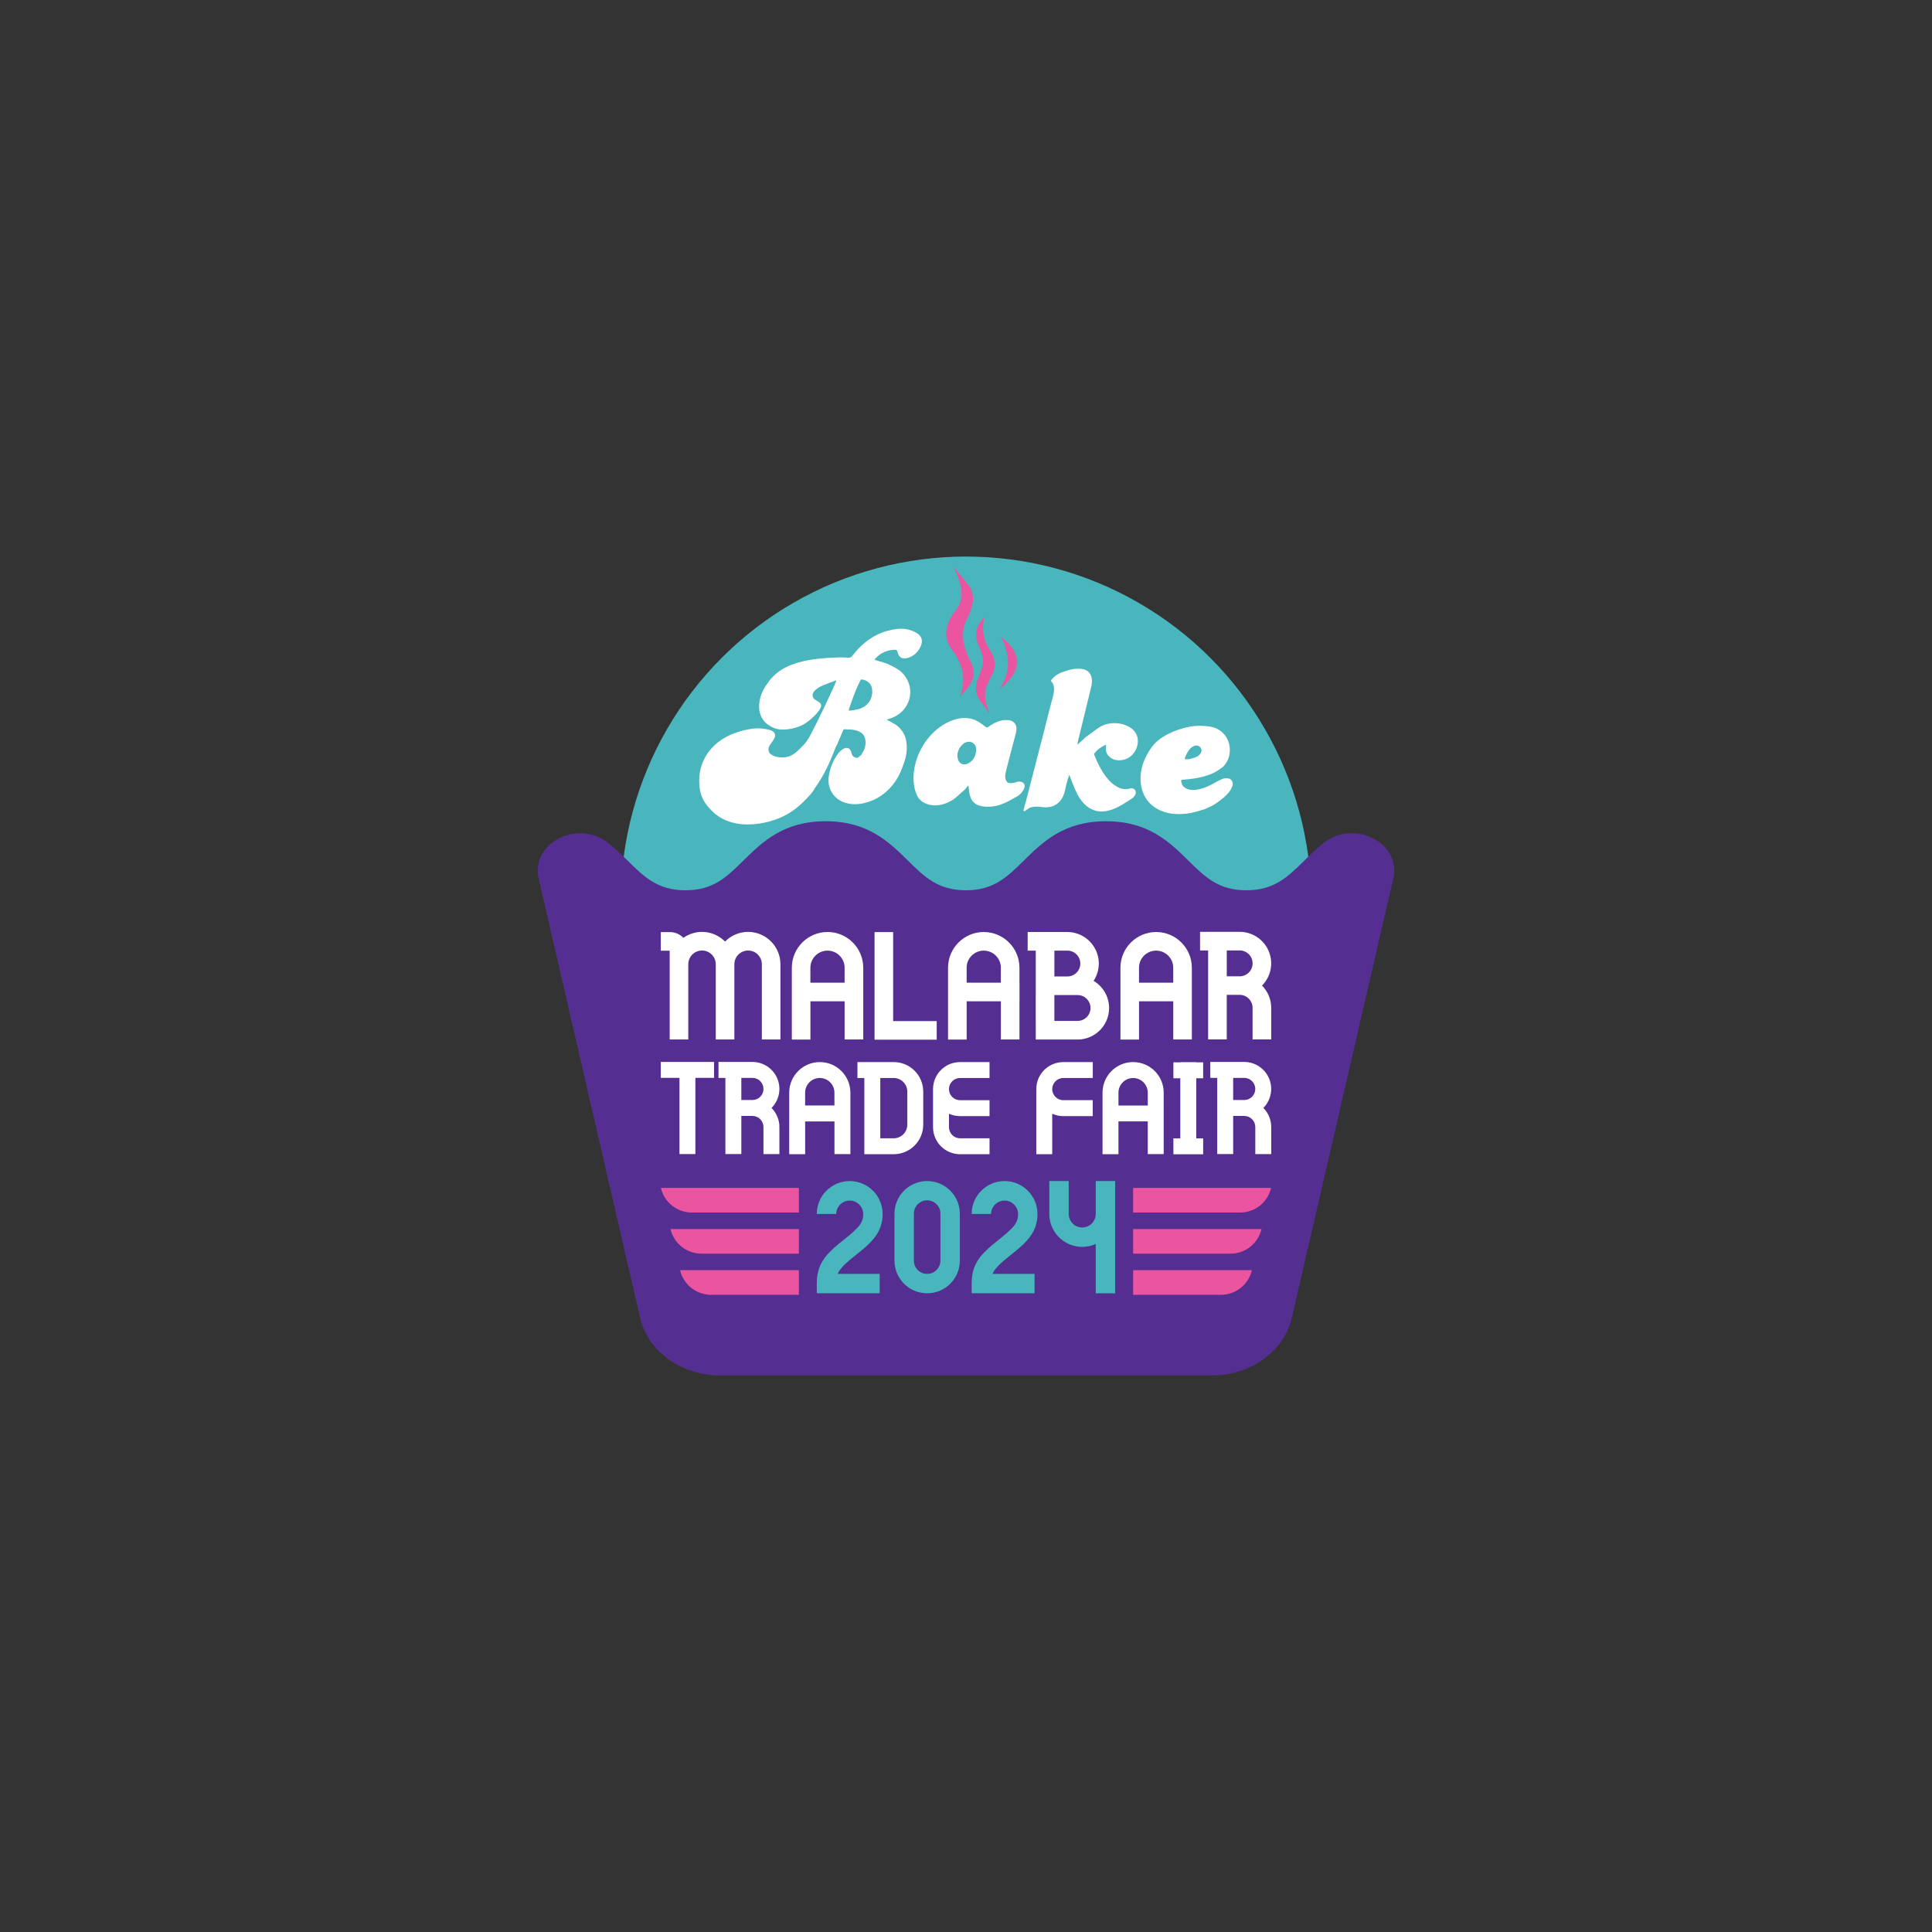 <?xml version="1.0" encoding="utf-8"?>
<!-- Generator: Adobe Illustrator 27.0.0, SVG Export Plug-In . SVG Version: 6.00 Build 0)  -->
<svg version="1.1" id="Layer_1" xmlns="http://www.w3.org/2000/svg" xmlns:xlink="http://www.w3.org/1999/xlink" x="0px" y="0px"
	 viewBox="0 0 1080 1080" style="enable-background:new 0 0 1080 1080;" xml:space="preserve">
<rect x="0" y="0" width="1080" height="1080" fill="#333333" stroke="none"/>
<style type="text/css">
	.st0{fill:#49B5BC;}
	.st1{fill:#552E91;}
	.st2{fill:#EB549E;}
	.st3{fill:#FFFFFF;}
</style>
<g>
	<circle class="st0" cx="540" cy="504.13" r="193.01"/>
	<path class="st1" d="M767.49,468.62c-8.93-4.56-19.66-3.62-27.34,2.41c-4.05,3.17-7.59,6.65-10.98,10.01
		c-9.44,9.29-16.9,16.63-32.45,16.63s-23.01-7.34-32.45-16.63c-10.46-10.3-22.31-21.96-45.97-21.96c-23.64,0-35.5,11.68-45.94,21.96
		c-9.43,9.29-16.88,16.63-32.42,16.63c-15.54,0-22.99-7.34-32.44-16.63c-10.44-10.3-22.3-21.96-45.96-21.96
		c-23.64,0-35.48,11.68-45.94,21.96c-9.43,9.29-16.88,16.63-32.42,16.63c-15.52,0-22.96-7.34-32.39-16.63
		c-3.4-3.34-6.92-6.81-10.95-9.96c-7.66-6.03-18.41-6.99-27.33-2.44c-9.03,4.6-13.5,13.38-11.43,22.36l56.75,245.73
		c4.32,18.64,23.04,32.15,44.54,32.15h275.23c21.49,0,40.23-13.52,44.53-32.15l56.76-245.76
		C780.98,481.99,776.51,473.22,767.49,468.62z"/>
	<g>
		<g>
			<path class="st0" d="M478.34,701.61c8.81-6.91,15.05-12.61,15.05-22.99c-0.01-10.16-8.24-18.39-18.4-18.4l0,0
				c-10.16,0.01-18.39,8.24-18.4,18.4h10.85c0.04-4.14,3.41-7.48,7.55-7.48c4.14,0,7.51,3.34,7.55,7.48c0,4.43-1.58,7.14-10.9,14.46
				c-8.51,6.68-13.17,11.56-14.58,19.03h0c-0.33,1.79-0.48,3.6-0.47,5.42v5.42h10.85h0h24.31v-10.85h-23.47h0h0
				C469.43,709.34,472.13,706.49,478.34,701.61z"/>
			<path class="st0" d="M518.28,660.21c-10.09,0.01-18.26,8.18-18.27,18.27v26.21c0,10.09,8.18,18.27,18.27,18.27
				c10.09,0,18.27-8.18,18.27-18.27v-26.21C536.54,668.4,528.37,660.22,518.28,660.21z M525.7,704.69c0,4.1-3.33,7.42-7.42,7.42
				c-4.1,0-7.42-3.33-7.42-7.42v-26.21c-0.02-2.67,1.39-5.14,3.69-6.48c2.31-1.34,5.15-1.34,7.46,0c2.31,1.34,3.72,3.82,3.69,6.48
				V704.69z"/>
			<path class="st0" d="M564.91,701.61c8.81-6.91,15.05-12.61,15.05-22.99c-0.01-10.16-8.24-18.39-18.4-18.4l0,0
				c-10.16,0.01-18.39,8.24-18.4,18.4h10.85c0.04-4.14,3.41-7.48,7.55-7.48s7.51,3.34,7.55,7.48c0,4.43-1.58,7.14-10.9,14.46
				c-8.51,6.68-13.17,11.56-14.58,19.03h0c-0.33,1.79-0.48,3.6-0.47,5.42v5.42h10.85h0h24.31v-10.85h-23.47h0h0
				C556,709.34,558.7,706.49,564.91,701.61z"/>
			<path class="st0" d="M612.52,660.21L612.52,660.21v18.4c0,4.17-3.38,7.55-7.55,7.55c-4.17,0-7.55-3.38-7.55-7.55v-18.4h-10.85
				v18.4c0,6.24,3.17,12.06,8.41,15.45c5.24,3.39,11.85,3.89,17.54,1.33v0v27.57h10.85v-44.34v0v-18.4L612.52,660.21L612.52,660.21z
				"/>
		</g>
		<path class="st2" d="M710.57,664.04L710.57,664.04c-1.88,8.06-9.06,13.77-17.34,13.77h-59.81v-13.77H710.57z"/>
		<path class="st2" d="M705.2,687.04L705.2,687.04c-1.88,8.06-9.06,13.77-17.34,13.77h-54.44v-13.77H705.2z"/>
		<path class="st2" d="M699.83,710.04L699.83,710.04c-1.88,8.06-9.06,13.77-17.34,13.77h-49.07v-13.77H699.83z"/>
		<path class="st2" d="M369.43,664.04L369.43,664.04c1.88,8.06,9.06,13.77,17.34,13.77h59.81v-13.77H369.43z"/>
		<path class="st2" d="M374.8,687.04L374.8,687.04c1.88,8.06,9.06,13.77,17.34,13.77h54.44v-13.77H374.8z"/>
		<path class="st2" d="M380.17,710.04L380.17,710.04c1.88,8.06,9.06,13.77,17.34,13.77h49.07v-13.77H380.17z"/>
	</g>
	<g>
		<g>
			<g>
				<path class="st3" d="M500.09,363.22c0.96-0.04,1.4,0.17,1.62,1.21c0.62,2.98,2.51,4.13,5.44,3.43c2.48-0.6,4.63-2.14,6.13-4.19
					c1.49-2.03,2.8-4.89,1.57-7.36c-1.01-2.03-3.58-3.23-5.62-3.94c-2.38-0.84-4.93-1.06-7.43-0.8c-7.8,0.81-14.55,3.99-20.27,9.38
					c-2.02,1.9-3.79,4-5.52,6.15c-0.47,0.46-1.05,0.53-1.69,0.52c-1.29-0.01-2.57-0.17-3.86-0.15c-5.28,0.12-10.56,0.37-15.79,1.11
					c-8.12,1.16-16.83,3.7-22.7,9.75c-1.64,1.69-2.99,3.64-4.25,5.63c-1.49,2.36-2.63,4.94-3.1,7.71c-0.46,2.68-0.45,5.22,0.44,7.77
					c0.72,2.08,1.93,3.85,3.63,5.18c2.68,2.11,5.73,3.35,9.23,3.23c3.24-0.11,6.48-0.75,9.46-2.02c2.24-0.96,4.24-2.35,6.04-3.97
					c1.82-1.64,3.81-3.47,5.01-5.63c1.05-1.89,0.7-3.08-1.18-4.12c-0.38-0.21-0.75-0.43-1.12-0.65c-2.29-1.43-2.54-3.44-0.65-5.41
					c1.28-1.33,2.93-2.23,4.62-2.93c1.16-0.48,2.33-0.95,3.5-1.42c0.88-0.36,2.17-0.58,2.92-1.12c0.23-0.17,0.56-0.29,0.79-0.1
					c0.27,0.23,0.06,0.52-0.11,0.75c-0.19,0.26-0.21,0.6-0.35,0.88c-0.06,0.17-0.11,0.35-0.18,0.51
					c-4.11,9.04-8.35,18.03-12.9,26.87c-0.86,1.68-1.77,3.34-2.86,4.89c-1.07,1.52-2.45,2.8-3.75,4.12c-1.29,1.31-2.69,2.58-4.3,3.5
					c-2.83,1.6-6.53,1.79-9.61,0.82c-1.36-0.43-3.05-1.29-3.5-2.76c-0.29-0.94-0.14-1.97,0.23-2.86c0.38-0.93,1.08-1.61,1.62-2.44
					c0.73-1.12,1.8-2.41,1.67-3.83c-0.11-1.23-1.05-2.18-2.17-2.6c-0.86-0.32-1.73-0.5-2.61-0.68c-3.52-0.75-7.03-0.6-10.54,0.12
					c-6.86,1.4-13.6,4.09-18.72,9.01c-4.96,4.77-7.89,10.85-8.33,17.73c-0.15,2.43-0.01,4.96,0.44,7.38
					c0.9,4.82,3.45,8.33,6.93,11.71c6.11,5.95,14.43,7.79,22.7,7.17c8.54-0.64,17.08-3.49,23.88-8.82c2.03-1.59,3.94-3.33,5.71-5.2
					c1.61-1.7,3.56-3.6,4.67-5.69c0.08-0.16,0.15-0.33,0.26-0.47c2.57-3.52,4.73-7.28,6.69-11.18c1.98-3.95,3.49-8.09,5.18-12.17
					c0.27-0.25,0.4-0.6,0.54-0.93c1.01-2.47,2.06-4.91,3.12-7.36c0.59-1.37,0.55-1.38,2-1.23c0.51,0.05,1.01,0.05,1.52,0.06
					c3.43,0.08,7.9,0.97,8.96,4.77c0.45,1.62,0.46,3.42,0.04,5.09c-0.44,1.76-1.43,3.15-2.33,4.69c-0.03,0.05-0.63,0.31-0.75,0.41
					c-0.28,0.23-0.47,0.56-0.8,0.74c-0.92,0.51-1.86-0.24-2.68-0.64c-0.81-0.69-0.84-1.73-1.19-2.63c-0.81-2.09-2.25-2.65-4.21-1.65
					c-1.16,0.59-2.08,1.48-2.87,2.47c-3.08,3.91-4.78,8.4-5.47,13.3c-0.9,6.4,2.88,12.4,9.05,14.37c4.83,1.54,9.53,0.88,14.17-0.78
					c5.58-2,10.35-5.92,13.75-10.73c2.55-3.61,4.13-7.68,5.5-11.84c0.93-2.82,1.35-5.89,1.14-8.88c-0.11-1.54-0.39-3.06-0.87-4.53
					c-0.49-1.5-1.16-2.58-2.07-3.8c-1.35-1.78-3.02-3.17-5.09-4.07c-0.08-0.05-0.16-0.09-0.24-0.14c-0.31-0.44-0.84-0.5-1.28-0.73
					c-0.22-0.11-0.47-0.19-0.68-0.33c-0.23-0.15-0.67-0.16-0.65-0.49c0.02-0.4,0.48-0.37,0.77-0.45c1.16-0.31,2.27-0.75,3.34-1.29
					c9.76-4.84,11.77-17.29,3.98-24.79c-2-1.93-4.54-3.08-7.01-4.29c-0.74-0.46-1.57-0.69-2.38-0.97c-1.7-0.52-3.39-1.07-5.09-1.55
					c-0.76-0.22-0.71-0.42-0.21-0.96C492.27,364.93,495.85,363.39,500.09,363.22z M479.73,396.45c-1.51,0.38-3.03,0.67-4.59,0.8
					c-0.67,0.05-0.76-0.16-0.58-0.73c1.78-5.41,3.69-10.76,6.22-15.87c0.37-0.74,0.72-0.97,1.58-0.74c3.75,0.99,5.39,3.21,5.22,7.26
					C487.39,391.65,484.31,395.3,479.73,396.45z"/>
				<path class="st3" d="M633.29,407.85c-4.86-4.35-13.63-4.84-19.11-1.06c-2.09,1.44-4.11,2.98-6.17,4.47
					c-0.82,0.4-1.36,1.14-2.05,1.71c-1.22,1.1-2.44,2.21-3.66,3.31c0.13-1.47,0.48-2.79,0.81-4.11c2.16-8.83,4.3-17.65,6.47-26.48
					c0.48-1.94,0.97-3.86,0.8-5.89c-0.27-3.25-2.33-5.4-5.55-5.84c-3.32-0.45-6.49,0.18-9.59,1.29c-2.68,0.77-5.04,2.06-6.95,4.13
					c-0.29,0.54-1.2,0.91-0.46,1.73c1.31,1.47,1.51,3.24,1.36,5.1c-0.19,2.29-0.98,4.45-1.54,6.66c-1.57,6.21-3.14,12.42-4.73,18.63
					c-1.43,5.58-2.89,11.15-4.33,16.72c-1.74,6.76-3.48,13.53-5.22,20.29c-0.42,1.2-0.78,2.42-1,3.68
					c-0.08,0.46-0.56,1.03,0.04,1.32c0.39,0.19,2.29-1.48,2.76-1.72c3.48-1.72,6.92-0.26,10.6-0.55c2.87-0.23,5.43-1.61,7.17-3.9
					c1.82-2.4,2.35-5.17,2.97-8.03c0.45-2.06,1.04-4.08,1.82-6.21c2.79,6.97,5.13,15.6,12.42,19.23c3.83,1.91,7.71,1.53,11.59,0.16
					c3.93-1.38,7.35-3.7,10.78-5.98c0.58-0.31,1.04-0.78,1.46-1.26c1.37-1.54,1.18-3.57-0.37-4.37c-0.85-0.36-1.67-0.19-2.53,0.03
					c-4.35,1.11-8.45-1.78-11.31-4.89c-1.15-1.26-2.18-2.62-3.1-4.06c-2.03-3.13-3.57-6.55-4.97-10c-0.18-0.45-0.11-0.76,0.26-1.04
					c0.28-0.11,0.3-0.43,0.5-0.6c1.4-1.63,3.15-2.77,5.08-3.66c0.22-0.1,0.43-0.37,0.69-0.19c0.27,0.19,0.07,0.47,0.04,0.7
					c-0.25,2.11,0.04,4.07,1.65,5.62c2.42,2.34,5.38,2.63,8.43,1.87C635.36,422.94,638.96,412.94,633.29,407.85z"/>
				<path class="st3" d="M570.73,437.01c-0.92-0.21-1.79-0.11-2.67,0.19c-1.52,0.51-3.06,0.91-4.66,0.3
					c-0.36-0.36-0.79-0.68-1.01-1.17c-0.84-2.01-0.35-4.03,0.14-5.98c1.51-6.01,3.14-11.98,4.69-17.98c0.44-1.68,0.98-3.34,1-5.11
					c0.02-2.18-1.32-3.92-3.42-4.48c-1.62-0.44-3.23-0.35-4.85-0.01c-2.79,0.58-5.22,1.92-7.51,3.57c-0.56,0.4-0.94,0.44-1.5-0.04
					c-0.88-0.75-1.86-1.38-2.79-2.06c-8.21-5.99-18.59-1.7-25.35,4.29c-7.37,6.52-12.02,16.41-12.15,26.26
					c-0.04,3.36,0.62,7.09,2.1,10.13c0.31,0.63,0.69,1.23,1.16,1.74c3.19,3.44,8.05,4.15,12.45,3.12c2.19-0.51,4.29-1.41,6.18-2.62
					c2.31-1.49,4.11-3.59,6.26-5.29c0.53-0.42,0.97-0.94,1.38-1.48c0.3-0.48,0.59-0.96,1.18-1.25c0.17,1.36,0.3,2.65,0.49,3.93
					c0.51,3.27,1.87,5.97,5.22,7.14c2.47,0.86,5.06,0.89,7.63,0.63c4.81-0.49,8.92-2.78,12.99-5.17c1.22-0.54,2.24-1.35,3.16-2.3
					c0.71-0.96,1.47-1.89,1.81-3.07C573.12,438.69,572.34,437.38,570.73,437.01z M545.63,419.91c-0.37,3.19-1.84,5.72-4.89,7.03
					c-2.42,1.04-4.59-0.12-5.29-2.67c-0.96-3.47,0.87-7.09,3.77-9.02c1.89-0.81,3.72-1.01,5.32,0.63
					C545.67,417.01,545.8,418.46,545.63,419.91z"/>
				<path class="st3" d="M687.01,435.22c-1.01-0.25-2.09-0.36-3.11,0.01c-2.4,0.88-4.55,2.26-6.82,3.42
					c-4.14,2.12-11.97,4.98-15.74,0.78c-0.62-0.7-0.83-1.58-1.04-2.46c-0.17-0.74,0-1.04,0.82-1.1c1.98-0.14,3.97-0.32,5.94-0.62
					c5.59-0.85,10.99-2.27,15.57-5.84c1.14-0.58,1.84-1.56,2.56-2.58c3.06-4.31,3.06-10.76-0.01-15.22c-2.27-3.3-5.45-4.96-9.19-5.5
					c-3.86-0.55-7.75-0.56-11.65,0.26c-3.76,0.79-7.45,1.96-10.87,3.7c-2.12,1.08-4.21,2.26-6.05,3.77
					c-3.48,2.85-6.29,7.51-7.95,11.64c-3.52,8.73-2.5,19.85,5.68,25.57c5.44,3.81,11.59,4.49,18,3.8c3.19-0.34,6.24-1.26,9.28-2.23
					c1-0.12,1.8-0.73,2.71-1.09c1.86-0.73,3.63-1.68,5.23-2.83c2.01-1.45,3.98-2.98,5.72-4.8c1.39-1.46,2.38-3.07,2.95-4.96
					C689.48,437.52,688.46,435.58,687.01,435.22z M662.59,423.1c0.97-2.49,3.18-6.42,6.29-6.34c1.75,0.05,3.09,1.62,2.68,3.36
					c-0.58,2.44-3.33,3.36-5.46,3.92c-0.82,0.22-1.7,0.5-2.56,0.38C662.1,424.39,662.09,424.39,662.59,423.1z"/>
			</g>
		</g>
		<path class="st2" d="M533.4,317.31c2.44,2.99,4.86,6,7.34,8.95c3.14,3.75,3.87,7.95,2.58,12.59c-0.69,2.47-1.67,4.83-2.81,7.11
			c-2.39,4.76-2.76,9.67-1.47,14.78c0.84,3.33,2.13,6.49,3.74,9.5c2.23,4.17,1.96,8.19-0.41,12.17c-1.51,2.54-3.59,4.62-5.6,6.81
			c0.21-0.72,0.42-1.44,0.63-2.16c1.95-6.79,1.17-13.25-2.32-19.4c-0.97-1.71-2.05-3.34-3.22-4.91c-3.18-4.25-3.67-8.89-1.98-13.83
			c0.92-2.69,2.27-5.18,4.08-7.37c3.66-4.44,4.27-9.43,2.92-14.83c-0.81-3.25-2.15-6.28-3.67-9.24
			C533.15,317.31,533.23,317.27,533.4,317.31z"/>
		<path class="st2" d="M552.83,398.42c-1.41-1.91-2.76-3.87-4.24-5.72c-3.35-4.16-3.86-8.64-1.84-13.52
			c0.76-1.83,1.54-3.67,2.12-5.57c1.12-3.68,0.54-7.21-0.94-10.66c-0.83-1.93-1.75-3.82-2.09-5.94c-0.65-4.07,0.51-7.56,3.14-10.64
			c0.3-0.35,0.63-0.69,1.1-1.21c-0.12,1.03-0.2,1.83-0.31,2.62c-0.72,5.51,0.34,10.61,3.4,15.29c1.19,1.81,2.18,3.75,2.65,5.9
			c0.6,2.72,0.15,5.31-1.03,7.79c-0.78,1.63-1.59,3.25-2.42,4.86c-2.1,4.06-2.12,8.25-0.88,12.53c0.41,1.4,0.92,2.76,1.53,4.08
			C553.07,398.43,553,398.48,552.83,398.42z"/>
		<path class="st2" d="M559.04,384.71c1.88-2.92,3.26-6.04,3.96-9.46c1.02-5,0.35-9.84-1.41-14.57c-0.6-1.61-1.33-3.15-2.04-4.72
			c3.9,3.16,7.51,6.52,8.68,11.7c0.7,3.11,0.01,6-1.48,8.74c-1.81,3.31-4.46,5.9-7.32,8.29
			C559.29,384.82,559.17,384.81,559.04,384.71z"/>
	</g>
	<g>
		<path class="st3" d="M418.2,520.93c-4.84,0-9.49,1.95-12.89,5.41c-3.39-3.46-8.03-5.41-12.87-5.41c-3.74,0-7.39,1.17-10.44,3.33
			c-1.93-2.05-4.6-3.2-7.41-3.2h-5.2v10.39h4.96v49.62h10.41v-42.04c0-4.26,3.43-7.68,7.68-7.68c4.22,0,7.65,3.39,7.68,7.62v42.11
			h10.39v-42.04c0-2.12,0.86-4.05,2.26-5.44c1.38-1.38,3.31-2.24,5.43-2.24c4.24,0,7.68,3.43,7.68,7.68v42.04h10.39v-42.04
			C436.27,529.05,428.17,520.95,418.2,520.93z"/>
		<path class="st3" d="M453.02,559.73h19.13v21.33h10.41v-40.1c-0.02-11.03-8.94-19.95-19.97-19.97
			c-11.01,0.02-19.95,8.94-19.95,19.97v40.16h10.39V559.73z M453.02,540.97c0-5.29,4.29-9.56,9.56-9.56c5.29,0,9.56,4.27,9.56,9.56
			v8.37h-19.13V540.97z"/>
		<polygon class="st3" points="523.63,570.8 499.27,570.8 499.27,521.05 488.88,521.05 488.88,581.19 523.63,581.19 		"/>
		<path class="st3" d="M569.88,540.97c0-11.03-8.94-19.95-19.95-19.97c-11.03,0.02-19.95,8.94-19.97,19.97v40.16h10.41v-21.4h19.13
			v21.33h10.39v-21.33h0.02v-10.39h-0.02V540.97z M559.49,549.34h-19.13v-8.37c0-5.29,4.27-9.56,9.56-9.56
			c5.29,0,9.56,4.27,9.56,9.56V549.34z"/>
		<path class="st3" d="M611.33,548.31c3.57-5.41,3.88-12.34,0.79-18.04c-3.07-5.7-9.03-9.27-15.51-9.27h-22.14v10.41h4.53v24.85
			h-0.02v14.44h0.02v10.41h23.36c7.94,0,14.9-5.31,17.01-12.97C621.47,560.46,618.17,552.34,611.33,548.31z M589.4,531.41h7.22
			c2.6-0.03,5.01,1.34,6.31,3.58c1.31,2.26,1.31,5.01,0,7.27c-1.27,2.21-3.65,3.58-6.2,3.58h-7.32V531.41z M602.37,570.69H589.4
			v-14.44h12.98c4,0,7.22,3.22,7.22,7.22C609.59,567.47,606.37,570.69,602.37,570.69z"/>
		<path class="st3" d="M666.25,581.07v-40.1c-0.02-11.03-8.94-19.95-19.97-19.97c-11.01,0.02-19.94,8.94-19.95,19.97v40.16h10.39
			v-21.4h19.14v21.33H666.25z M636.71,549.34v-8.37c0-5.29,4.29-9.56,9.56-9.56c5.29,0,9.58,4.27,9.58,9.56v8.37H636.71z"/>
		<path class="st3" d="M705.48,550.96v-0.02c5.01-5.05,6.51-12.61,3.77-19.18c-2.74-6.56-9.15-10.86-16.27-10.86h-22.14v10.39h4.51
			v49.74h10.41v-24.9h7.48c3.89,0.16,6.96,3.34,6.96,7.22v17.68h10.41v-17.68C710.62,558.72,708.77,554.27,705.48,550.96z
			 M693.25,545.76h-7.48V531.3h7.22c3.95,0,7.15,3.17,7.22,7.1C700.28,542.35,697.19,545.62,693.25,545.76z"/>
		<polygon class="st3" points="369.38,602.53 379.83,602.53 379.83,645.13 388.72,645.13 388.72,602.53 399.16,602.53 
			399.16,593.63 369.38,593.63 		"/>
		<path class="st3" d="M434.53,602.93c-2.34-5.63-7.84-9.3-13.94-9.3h-18.95v8.91h3.86v42.59h8.91v-21.31h6.41
			c3.33,0.12,5.96,2.84,5.96,6.19v15.13h8.91V630c0-4-1.59-7.82-4.39-10.65C435.58,615.04,436.88,608.55,434.53,602.93z
			 M420.82,614.91h-6.41v-12.37h6.19c3.38,0,6.13,2.71,6.19,6.08C426.85,611.98,424.19,614.79,420.82,614.91z"/>
		<path class="st3" d="M458.28,593.71c-9.44,0-17.09,7.65-17.11,17.09v34.41h8.91v-18.33h16.39v18.26h8.91v-34.34
			C475.35,601.36,467.7,593.71,458.28,593.71z M466.46,617.97h-16.39v-7.17c0-4.53,3.67-8.2,8.2-8.2c4.51,0,8.18,3.67,8.18,8.2
			V617.97z"/>
		<path class="st3" d="M499.59,593.71h-20.28v8.89h3.86v42.61h16.42c9.12-0.02,16.49-7.39,16.51-16.51V610.2
			C516.08,601.1,508.71,593.71,499.59,593.71z M507.19,628.71c0,4.2-3.41,7.6-7.6,7.6h-7.51v-33.7h7.51c4.2,0.02,7.6,3.41,7.6,7.6
			V628.71z"/>
		<path class="st3" d="M521.91,605.64c-0.22,1.07-0.34,2.12-0.34,3.17v21.3c0.02,8.34,6.77,15.09,15.11,15.11h16.47v-8.91h-16.47
			c-3.43,0-6.19-2.77-6.2-6.2v-7.53c1.95,0.88,4.07,1.34,6.2,1.34h16.47v-8.91h-16.47c-3.43,0-6.2-2.77-6.2-6.2
			c0-3.41,2.77-6.19,6.2-6.2h16.47v-8.89h-16.47C529.56,593.71,523.41,598.68,521.91,605.64z"/>
		<path class="st3" d="M579.63,605.64c-0.24,1.1-0.33,2.22-0.31,3.31c-0.02-0.05-0.02-0.09-0.02-0.14v0.55v35.86h8.89v-22.64
			c1.95,0.88,4.07,1.34,6.2,1.34h16.47v-8.91H594.4c-3.43,0-6.19-2.77-6.2-6.2c0.02-3.41,2.77-6.19,6.2-6.2h16.47v-8.89H594.4
			C587.28,593.71,581.13,598.68,579.63,605.64z"/>
		<path class="st3" d="M650.52,610.8c-0.01-9.44-7.66-17.09-17.1-17.1v0c-9.44,0.01-17.09,7.66-17.1,17.1v7.17l0,0v8.9l0,0v18.33
			h8.9v-18.33h0h16.39v18.27h8.9v-18.27h0v-8.9h0V610.8z M625.23,617.98L625.23,617.98l0-7.17c0-4.52,3.67-8.19,8.19-8.19
			c4.52,0,8.19,3.67,8.19,8.19v7.17H625.23z"/>
		<polygon class="st3" points="668.71,602.76 668.71,636.36 672.57,636.36 672.57,645.25 655.94,645.25 655.94,636.36 659.8,636.36 
			659.8,602.76 655.94,602.76 655.94,593.85 659.8,593.85 659.8,593.75 668.71,593.75 668.71,593.85 672.57,593.85 672.57,602.76 		
			"/>
		<path class="st3" d="M706.22,619.35c-0.02,0-0.02,0-0.02,0c4.31-4.31,5.58-10.8,3.24-16.42c-2.33-5.63-7.84-9.3-13.92-9.3h-14.47
			c-0.02,0-0.03,0-0.03,0h-4.46v8.91h3.88v42.59h8.91v-21.31h6.41c1.67,0.07,3.15,0.78,4.22,1.9c1.09,1.1,1.74,2.62,1.74,4.29v15.13
			h8.91V630C710.62,626,709.03,622.18,706.22,619.35z M689.34,614.91v-12.37h6.19c3.38,0,6.12,2.71,6.19,6.08
			c0.05,3.36-2.6,6.17-5.96,6.29H689.34z"/>
		<polygon class="st3" points="706.21,619.36 706.21,619.36 706.22,619.36 		"/>
	</g>
</g>
</svg>

